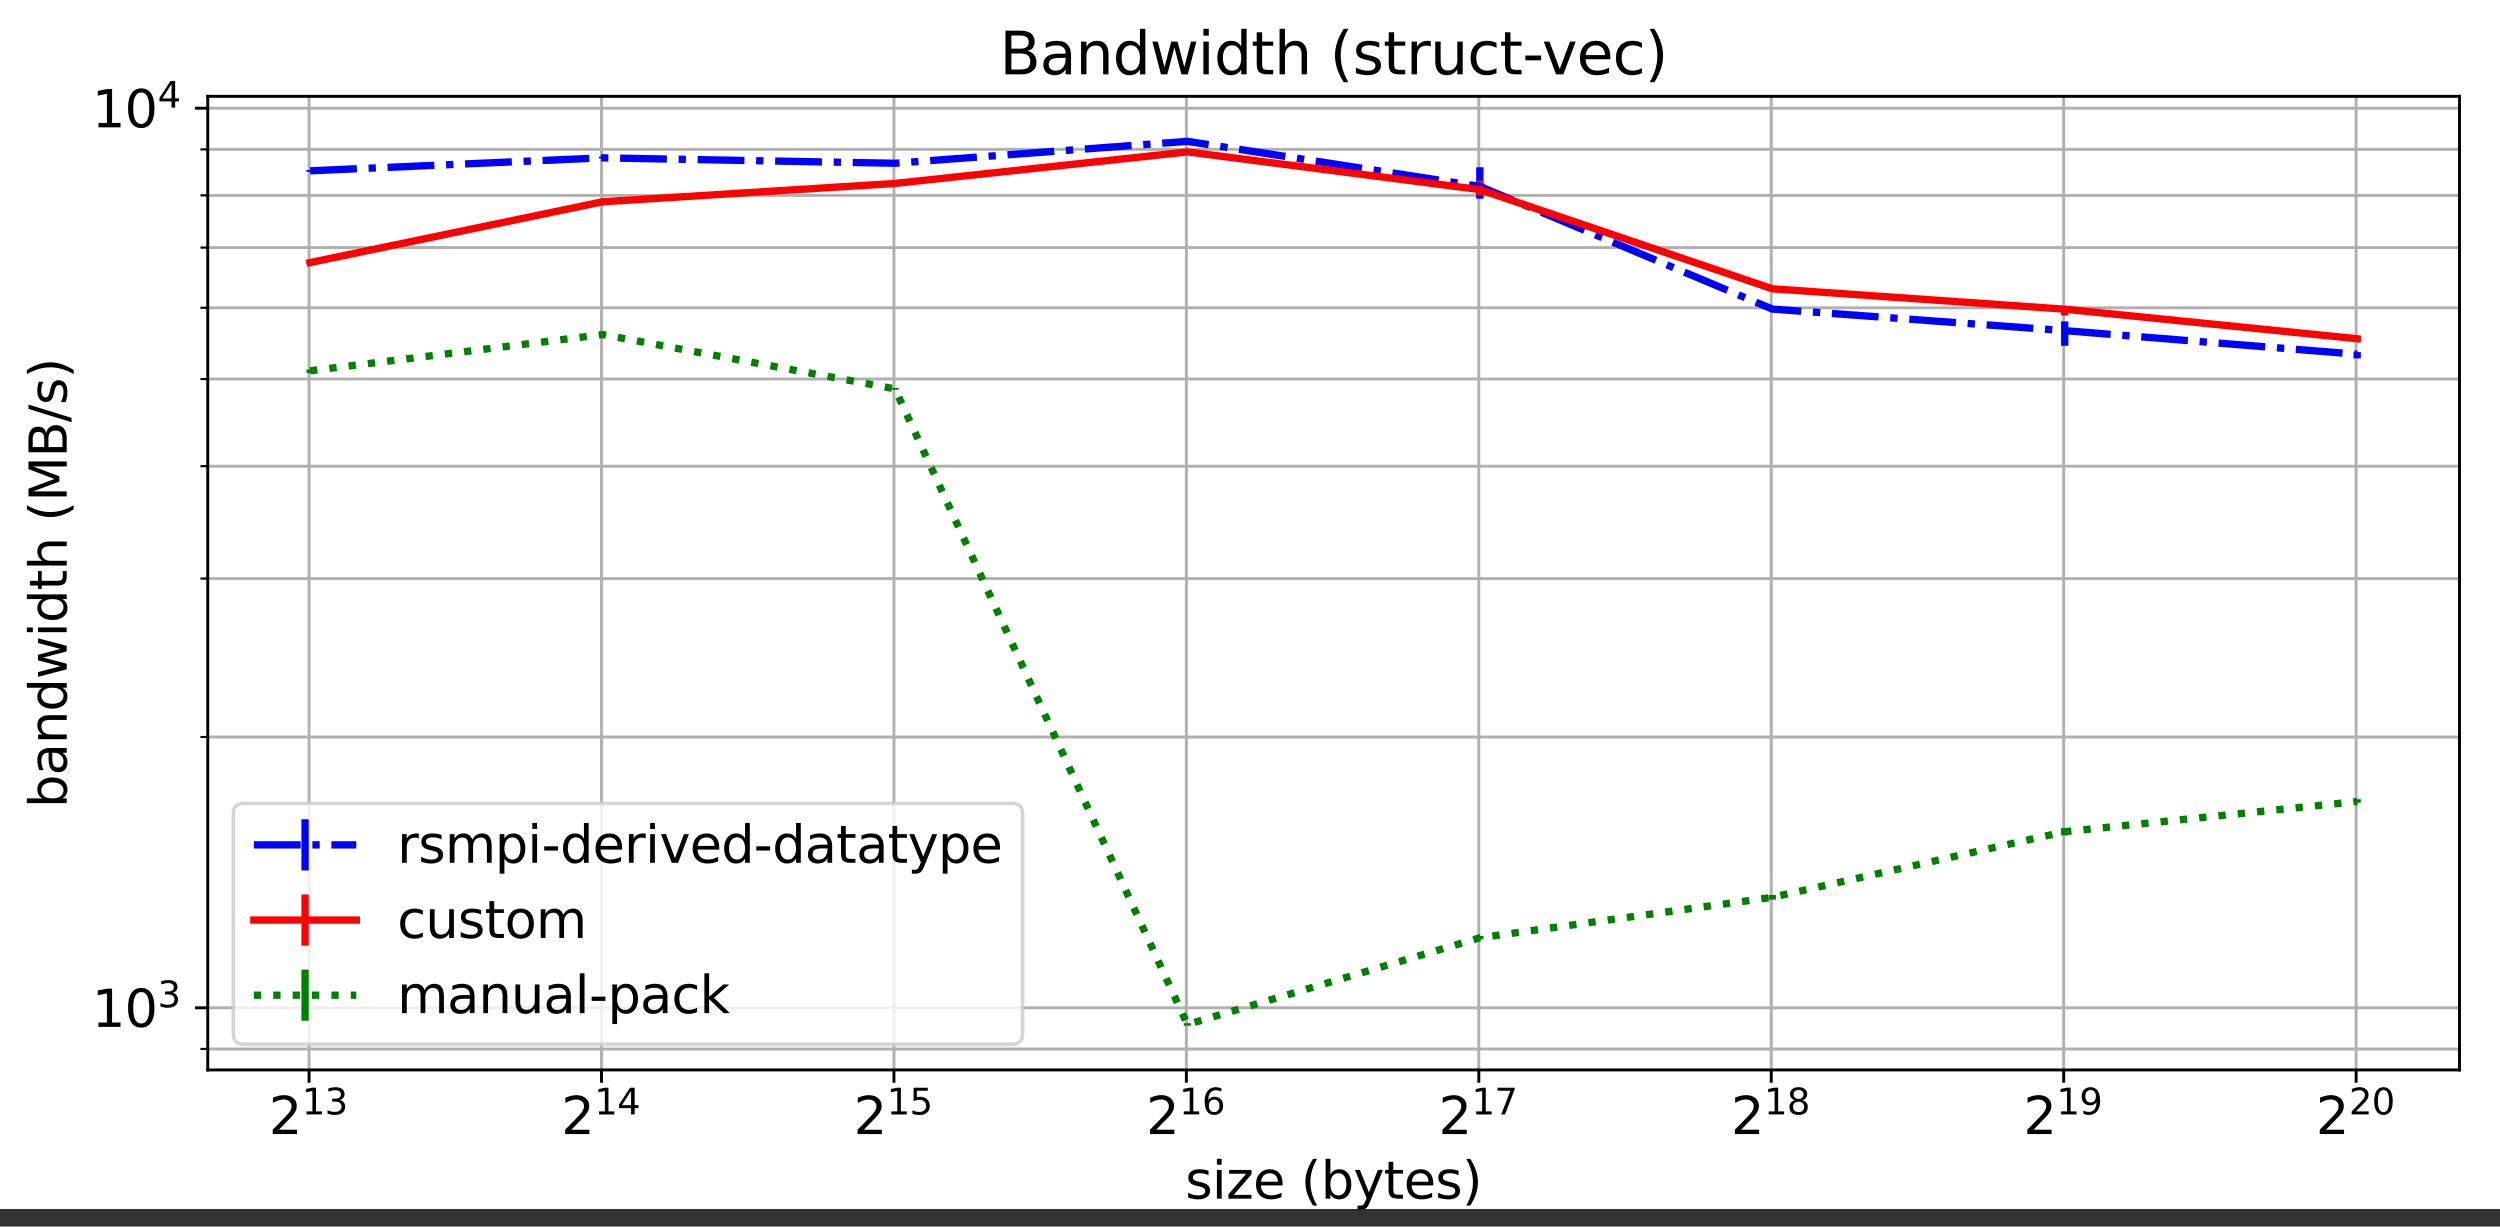 <?xml version="1.0" encoding="UTF-8" standalone="no"?>
<svg
   width="683.327pt"
   height="335.256pt"
   viewBox="0 0 683.327 335.256"
   version="1.1"
   id="svg170"
   sodipodi:docname="bandwidth-struct-vec.svg"
   inkscape:export-filename="bandwidth-struct-vec.pdf"
   inkscape:export-xdpi="96"
   inkscape:export-ydpi="96"
   inkscape:version="1.3.2 (091e20e, 2023-11-25)"
   xmlns:inkscape="http://www.inkscape.org/namespaces/inkscape"
   xmlns:sodipodi="http://sodipodi.sourceforge.net/DTD/sodipodi-0.dtd"
   xmlns:xlink="http://www.w3.org/1999/xlink"
   xmlns="http://www.w3.org/2000/svg"
   xmlns:svg="http://www.w3.org/2000/svg"
   xmlns:rdf="http://www.w3.org/1999/02/22-rdf-syntax-ns#"
   xmlns:cc="http://creativecommons.org/ns#"
   xmlns:dc="http://purl.org/dc/elements/1.1/">
  <rect x="0" y="0" width="683.327" height="335.256" fill="#333333" stroke="none"/>
  <sodipodi:namedview
     id="namedview170"
     pagecolor="#ffffff"
     bordercolor="#000000"
     borderopacity="0.25"
     inkscape:showpageshadow="2"
     inkscape:pageopacity="0.0"
     inkscape:pagecheckerboard="0"
     inkscape:deskcolor="#d1d1d1"
     inkscape:document-units="pt"
     inkscape:zoom="2.0300739"
     inkscape:cx="472.88918"
     inkscape:cy="203.68716"
     inkscape:window-width="3440"
     inkscape:window-height="1302"
     inkscape:window-x="0"
     inkscape:window-y="25"
     inkscape:window-maximized="1"
     inkscape:current-layer="svg170" />
  <defs
     id="defs1">
    <style
       type="text/css"
       id="style1">*{stroke-linejoin: round; stroke-linecap: butt}</style>
  </defs>
  <g
     id="figure_1"
     transform="translate(-42.486,-15.147)">
    <g
       id="patch_1">
      <path
         d="M 0,345.6 H 794.16 V 0 H 0 Z"
         style="fill:#ffffff"
         id="path1" />
    </g>
    <g
       id="axes_1">
      <g
         id="patch_2">
        <path
           d="M 99.27,307.584 H 714.744 V 41.472 H 99.27 Z"
           style="fill:#ffffff"
           id="path2" />
      </g>
      <g
         id="matplotlib.axis_1">
        <g
           id="xtick_1">
          <g
             id="line2d_1">
            <path
               d="M 126.965,307.584 V 41.472"
               clip-path="url(#pbc967d4364)"
               style="fill:none;stroke:#b0b0b0;stroke-width:0.8;stroke-linecap:square"
               id="path3" />
          </g>
          <g
             id="line2d_2">
            <defs
               id="defs3">
              <path
                 id="m299737d6d0"
                 d="M 0,0 V 3.5"
                 style="stroke:#000000;stroke-width:0.8" />
            </defs>
            <g
               id="g3">
              <use
                 xlink:href="#m299737d6d0"
                 x="126.965"
                 y="307.584"
                 style="stroke:#000000;stroke-width:0.8"
                 id="use3" />
            </g>
          </g>
          <g
             id="text_1">
            <!-- $\mathdefault{2^{13}}$ -->
            <g
               transform="matrix(0.14,0,0,-0.14,115.975,325.222)"
               id="g6">
              <defs
                 id="defs4">
                <path
                   id="DejaVuSans-32"
                   d="M 1228,531 H 3431 V 0 H 469 v 531 q 359,372 979,998 621,627 780,809 303,340 423,576 121,236 121,464 0,372 -261,606 -261,235 -680,235 -297,0 -627,-103 -329,-103 -704,-313 v 638 q 381,153 712,231 332,78 607,78 725,0 1156,-363 431,-362 431,-968 0,-288 -108,-546 -107,-257 -392,-607 -78,-91 -497,-524 Q 1991,1309 1228,531 Z"
                   transform="scale(0.016)" />
                <path
                   id="DejaVuSans-31"
                   d="M 794,531 H 1825 V 4091 L 703,3866 v 575 l 1116,225 h 631 V 531 H 3481 V 0 H 794 Z"
                   transform="scale(0.016)" />
                <path
                   id="DejaVuSans-33"
                   d="m 2597,2516 q 453,-97 707,-404 255,-306 255,-756 0,-690 -475,-1069 -475,-378 -1350,-378 -293,0 -604,58 -311,58 -642,174 v 609 q 262,-153 574,-231 313,-78 654,-78 593,0 904,234 311,234 311,681 0,413 -289,645 -289,233 -804,233 h -544 v 519 h 569 q 465,0 712,186 247,186 247,536 0,359 -255,551 -254,193 -729,193 -260,0 -557,-57 -297,-56 -653,-174 v 562 q 360,100 674,150 314,50 592,50 719,0 1137,-327 419,-326 419,-882 0,-388 -222,-655 -222,-267 -631,-370 z"
                   transform="scale(0.016)" />
              </defs>
              <use
                 xlink:href="#DejaVuSans-32"
                 transform="translate(0,0.766)"
                 id="use4" />
              <use
                 xlink:href="#DejaVuSans-31"
                 transform="matrix(0.7,0,0,0.7,64.58,39.047)"
                 id="use5" />
              <use
                 xlink:href="#DejaVuSans-33"
                 transform="matrix(0.7,0,0,0.7,109.116,39.047)"
                 id="use6" />
            </g>
          </g>
        </g>
        <g
           id="xtick_2">
          <g
             id="line2d_3">
            <path
               d="M 206.897,307.584 V 41.472"
               clip-path="url(#pbc967d4364)"
               style="fill:none;stroke:#b0b0b0;stroke-width:0.8;stroke-linecap:square"
               id="path6" />
          </g>
          <g
             id="line2d_4">
            <g
               id="g7">
              <use
                 xlink:href="#m299737d6d0"
                 x="206.897"
                 y="307.584"
                 style="stroke:#000000;stroke-width:0.8"
                 id="use7" />
            </g>
          </g>
          <g
             id="text_2">
            <!-- $\mathdefault{2^{14}}$ -->
            <g
               transform="matrix(0.14,0,0,-0.14,195.907,325.222)"
               id="g10">
              <defs
                 id="defs7">
                <path
                   id="DejaVuSans-34"
                   d="M 2419,4116 825,1625 h 1594 z m -166,550 h 794 V 1625 h 666 V 1100 H 3047 V 0 H 2419 V 1100 H 313 v 609 z"
                   transform="scale(0.016)" />
              </defs>
              <use
                 xlink:href="#DejaVuSans-32"
                 transform="translate(0,0.684)"
                 id="use8" />
              <use
                 xlink:href="#DejaVuSans-31"
                 transform="matrix(0.7,0,0,0.7,64.58,38.966)"
                 id="use9" />
              <use
                 xlink:href="#DejaVuSans-34"
                 transform="matrix(0.7,0,0,0.7,109.116,38.966)"
                 id="use10" />
            </g>
          </g>
        </g>
        <g
           id="xtick_3">
          <g
             id="line2d_5">
            <path
               d="M 286.828,307.584 V 41.472"
               clip-path="url(#pbc967d4364)"
               style="fill:none;stroke:#b0b0b0;stroke-width:0.8;stroke-linecap:square"
               id="path10" />
          </g>
          <g
             id="line2d_6">
            <g
               id="g11">
              <use
                 xlink:href="#m299737d6d0"
                 x="286.828"
                 y="307.584"
                 style="stroke:#000000;stroke-width:0.8"
                 id="use11" />
            </g>
          </g>
          <g
             id="text_3">
            <!-- $\mathdefault{2^{15}}$ -->
            <g
               transform="matrix(0.14,0,0,-0.14,275.838,325.222)"
               id="g14">
              <defs
                 id="defs11">
                <path
                   id="DejaVuSans-35"
                   d="M 691,4666 H 3169 V 4134 H 1269 V 2991 q 137,47 274,70 138,23 276,23 781,0 1237,-428 457,-428 457,-1159 Q 3513,744 3044,326 2575,-91 1722,-91 1428,-91 1123,-41 819,9 494,109 v 635 q 281,-153 581,-228 300,-75 634,-75 541,0 856,284 316,284 316,772 0,487 -316,771 -315,285 -856,285 -253,0 -505,-56 -251,-56 -513,-175 z"
                   transform="scale(0.016)" />
              </defs>
              <use
                 xlink:href="#DejaVuSans-32"
                 transform="translate(0,0.684)"
                 id="use12" />
              <use
                 xlink:href="#DejaVuSans-31"
                 transform="matrix(0.7,0,0,0.7,64.58,38.966)"
                 id="use13" />
              <use
                 xlink:href="#DejaVuSans-35"
                 transform="matrix(0.7,0,0,0.7,109.116,38.966)"
                 id="use14" />
            </g>
          </g>
        </g>
        <g
           id="xtick_4">
          <g
             id="line2d_7">
            <path
               d="M 366.76,307.584 V 41.472"
               clip-path="url(#pbc967d4364)"
               style="fill:none;stroke:#b0b0b0;stroke-width:0.8;stroke-linecap:square"
               id="path14" />
          </g>
          <g
             id="line2d_8">
            <g
               id="g15">
              <use
                 xlink:href="#m299737d6d0"
                 x="366.76"
                 y="307.584"
                 style="stroke:#000000;stroke-width:0.8"
                 id="use15" />
            </g>
          </g>
          <g
             id="text_4">
            <!-- $\mathdefault{2^{16}}$ -->
            <g
               transform="matrix(0.14,0,0,-0.14,355.77,325.222)"
               id="g18">
              <defs
                 id="defs15">
                <path
                   id="DejaVuSans-36"
                   d="m 2113,2584 q -425,0 -674,-291 -248,-290 -248,-796 0,-503 248,-796 249,-292 674,-292 425,0 673,292 248,293 248,796 0,506 -248,796 -248,291 -673,291 z m 1253,1979 v -575 q -238,112 -480,171 -242,60 -480,60 -625,0 -955,-422 -329,-422 -376,-1275 184,272 462,417 279,145 613,145 703,0 1111,-427 408,-426 408,-1160 0,-719 -425,-1154 -425,-434 -1131,-434 -810,0 -1238,620 -428,621 -428,1799 0,1106 525,1764 525,658 1409,658 238,0 480,-47 242,-47 505,-140 z"
                   transform="scale(0.016)" />
              </defs>
              <use
                 xlink:href="#DejaVuSans-32"
                 transform="translate(0,0.766)"
                 id="use16" />
              <use
                 xlink:href="#DejaVuSans-31"
                 transform="matrix(0.7,0,0,0.7,64.58,39.047)"
                 id="use17" />
              <use
                 xlink:href="#DejaVuSans-36"
                 transform="matrix(0.7,0,0,0.7,109.116,39.047)"
                 id="use18" />
            </g>
          </g>
        </g>
        <g
           id="xtick_5">
          <g
             id="line2d_9">
            <path
               d="M 446.692,307.584 V 41.472"
               clip-path="url(#pbc967d4364)"
               style="fill:none;stroke:#b0b0b0;stroke-width:0.8;stroke-linecap:square"
               id="path18" />
          </g>
          <g
             id="line2d_10">
            <g
               id="g19">
              <use
                 xlink:href="#m299737d6d0"
                 x="446.692"
                 y="307.584"
                 style="stroke:#000000;stroke-width:0.8"
                 id="use19" />
            </g>
          </g>
          <g
             id="text_5">
            <!-- $\mathdefault{2^{17}}$ -->
            <g
               transform="matrix(0.14,0,0,-0.14,435.702,325.222)"
               id="g22">
              <defs
                 id="defs19">
                <path
                   id="DejaVuSans-37"
                   d="M 525,4666 H 3525 V 4397 L 1831,0 H 1172 L 2766,4134 H 525 Z"
                   transform="scale(0.016)" />
              </defs>
              <use
                 xlink:href="#DejaVuSans-32"
                 transform="translate(0,0.684)"
                 id="use20" />
              <use
                 xlink:href="#DejaVuSans-31"
                 transform="matrix(0.7,0,0,0.7,64.58,38.966)"
                 id="use21" />
              <use
                 xlink:href="#DejaVuSans-37"
                 transform="matrix(0.7,0,0,0.7,109.116,38.966)"
                 id="use22" />
            </g>
          </g>
        </g>
        <g
           id="xtick_6">
          <g
             id="line2d_11">
            <path
               d="M 526.623,307.584 V 41.472"
               clip-path="url(#pbc967d4364)"
               style="fill:none;stroke:#b0b0b0;stroke-width:0.8;stroke-linecap:square"
               id="path22" />
          </g>
          <g
             id="line2d_12">
            <g
               id="g23">
              <use
                 xlink:href="#m299737d6d0"
                 x="526.623"
                 y="307.584"
                 style="stroke:#000000;stroke-width:0.8"
                 id="use23" />
            </g>
          </g>
          <g
             id="text_6">
            <!-- $\mathdefault{2^{18}}$ -->
            <g
               transform="matrix(0.14,0,0,-0.14,515.633,325.222)"
               id="g26">
              <defs
                 id="defs23">
                <path
                   id="DejaVuSans-38"
                   d="m 2034,2216 q -450,0 -708,-241 -257,-241 -257,-662 0,-422 257,-663 258,-241 708,-241 450,0 709,242 260,243 260,662 0,421 -258,662 -257,241 -711,241 z m -631,268 q -406,100 -633,378 -226,279 -226,679 0,559 398,884 399,325 1092,325 697,0 1094,-325 397,-325 397,-884 0,-400 -227,-679 -226,-278 -629,-378 456,-106 710,-416 255,-309 255,-755 Q 3634,634 3220,271 2806,-91 2034,-91 1263,-91 848,271 434,634 434,1313 q 0,446 256,755 257,310 713,416 z m -231,997 q 0,-362 226,-565 227,-203 636,-203 407,0 636,203 230,203 230,565 0,363 -230,566 -229,203 -636,203 -409,0 -636,-203 -226,-203 -226,-566 z"
                   transform="scale(0.016)" />
              </defs>
              <use
                 xlink:href="#DejaVuSans-32"
                 transform="translate(0,0.766)"
                 id="use24" />
              <use
                 xlink:href="#DejaVuSans-31"
                 transform="matrix(0.7,0,0,0.7,64.58,39.047)"
                 id="use25" />
              <use
                 xlink:href="#DejaVuSans-38"
                 transform="matrix(0.7,0,0,0.7,109.116,39.047)"
                 id="use26" />
            </g>
          </g>
        </g>
        <g
           id="xtick_7">
          <g
             id="line2d_13">
            <path
               d="M 606.555,307.584 V 41.472"
               clip-path="url(#pbc967d4364)"
               style="fill:none;stroke:#b0b0b0;stroke-width:0.8;stroke-linecap:square"
               id="path26" />
          </g>
          <g
             id="line2d_14">
            <g
               id="g27">
              <use
                 xlink:href="#m299737d6d0"
                 x="606.555"
                 y="307.584"
                 style="stroke:#000000;stroke-width:0.8"
                 id="use27" />
            </g>
          </g>
          <g
             id="text_7">
            <!-- $\mathdefault{2^{19}}$ -->
            <g
               transform="matrix(0.14,0,0,-0.14,595.565,325.222)"
               id="g30">
              <defs
                 id="defs27">
                <path
                   id="DejaVuSans-39"
                   d="m 703,97 v 575 q 238,-113 481,-172 244,-59 479,-59 625,0 954,420 330,420 377,1277 -181,-269 -460,-413 -278,-144 -615,-144 -700,0 -1108,423 -408,424 -408,1159 0,718 425,1152 425,435 1131,435 810,0 1236,-621 427,-620 427,-1801 Q 3622,1225 3098,567 2575,-91 1691,-91 1453,-91 1209,-44 966,3 703,97 Z m 1256,1978 q 425,0 673,290 249,291 249,798 0,503 -249,795 -248,292 -673,292 -425,0 -673,-292 -248,-292 -248,-795 0,-507 248,-798 248,-290 673,-290 z"
                   transform="scale(0.016)" />
              </defs>
              <use
                 xlink:href="#DejaVuSans-32"
                 transform="translate(0,0.766)"
                 id="use28" />
              <use
                 xlink:href="#DejaVuSans-31"
                 transform="matrix(0.7,0,0,0.7,64.58,39.047)"
                 id="use29" />
              <use
                 xlink:href="#DejaVuSans-39"
                 transform="matrix(0.7,0,0,0.7,109.116,39.047)"
                 id="use30" />
            </g>
          </g>
        </g>
        <g
           id="xtick_8">
          <g
             id="line2d_15">
            <path
               d="M 686.487,307.584 V 41.472"
               clip-path="url(#pbc967d4364)"
               style="fill:none;stroke:#b0b0b0;stroke-width:0.8;stroke-linecap:square"
               id="path30" />
          </g>
          <g
             id="line2d_16">
            <g
               id="g31">
              <use
                 xlink:href="#m299737d6d0"
                 x="686.487"
                 y="307.584"
                 style="stroke:#000000;stroke-width:0.8"
                 id="use31" />
            </g>
          </g>
          <g
             id="text_8">
            <!-- $\mathdefault{2^{20}}$ -->
            <g
               transform="matrix(0.14,0,0,-0.14,675.497,325.222)"
               id="g34">
              <defs
                 id="defs31">
                <path
                   id="DejaVuSans-30"
                   d="m 2034,4250 q -487,0 -733,-480 -245,-479 -245,-1442 0,-959 245,-1439 246,-480 733,-480 491,0 736,480 246,480 246,1439 0,963 -246,1442 -245,480 -736,480 z m 0,500 q 785,0 1199,-621 414,-620 414,-1801 0,-1178 -414,-1799 -414,-620 -1199,-620 -784,0 -1198,620 -414,621 -414,1799 0,1181 414,1801 414,621 1198,621 z"
                   transform="scale(0.016)" />
              </defs>
              <use
                 xlink:href="#DejaVuSans-32"
                 transform="translate(0,0.766)"
                 id="use32" />
              <use
                 xlink:href="#DejaVuSans-32"
                 transform="matrix(0.7,0,0,0.7,64.58,39.047)"
                 id="use33" />
              <use
                 xlink:href="#DejaVuSans-30"
                 transform="matrix(0.7,0,0,0.7,109.116,39.047)"
                 id="use34" />
            </g>
          </g>
        </g>
        <g
           id="text_9">
          <!-- size (bytes) -->
          <g
             transform="matrix(0.14,0,0,-0.14,366.463,342.771)"
             id="g46">
            <defs
               id="defs34">
              <path
                 id="DejaVuSans-73"
                 d="m 2834,3397 v -544 q -243,125 -506,187 -262,63 -544,63 -428,0 -642,-131 -214,-131 -214,-394 0,-200 153,-314 153,-114 616,-217 l 197,-44 q 612,-131 870,-370 258,-239 258,-667 0,-488 -386,-773 Q 2250,-91 1575,-91 1294,-91 989,-36 684,19 347,128 v 594 q 319,-166 628,-249 309,-82 613,-82 406,0 624,139 219,139 219,392 0,234 -158,359 -157,125 -692,241 l -200,47 q -534,112 -772,345 -237,233 -237,639 0,494 350,762 350,269 994,269 318,0 599,-47 282,-46 519,-140 z"
                 transform="scale(0.016)" />
              <path
                 id="DejaVuSans-69"
                 d="m 603,3500 h 575 V 0 H 603 Z m 0,1363 h 575 V 4134 H 603 Z"
                 transform="scale(0.016)" />
              <path
                 id="DejaVuSans-7a"
                 d="M 353,3500 H 3084 V 2975 L 922,459 H 3084 V 0 H 275 V 525 L 2438,3041 H 353 Z"
                 transform="scale(0.016)" />
              <path
                 id="DejaVuSans-65"
                 d="M 3597,1894 V 1613 H 953 q 38,-594 358,-905 320,-311 892,-311 331,0 642,81 311,81 618,244 V 178 Q 3153,47 2828,-22 2503,-91 2169,-91 1331,-91 842,396 353,884 353,1716 q 0,859 464,1363 464,505 1252,505 706,0 1117,-455 411,-454 411,-1235 z m -575,169 q -6,471 -264,752 -258,282 -683,282 -481,0 -770,-272 -289,-272 -333,-766 z"
                 transform="scale(0.016)" />
              <path
                 id="DejaVuSans-20"
                 transform="scale(0.016)"
                 d="" />
              <path
                 id="DejaVuSans-28"
                 d="m 1984,4856 q -418,-718 -622,-1422 -203,-703 -203,-1425 0,-721 205,-1429 205,-708 620,-1424 h -500 q -468,735 -701,1444 -233,709 -233,1409 0,697 231,1403 232,707 703,1444 z"
                 transform="scale(0.016)" />
              <path
                 id="DejaVuSans-62"
                 d="m 3116,1747 q 0,634 -261,995 -261,361 -717,361 -457,0 -718,-361 -261,-361 -261,-995 0,-634 261,-995 261,-361 718,-361 456,0 717,361 261,361 261,995 z M 1159,2969 q 182,312 458,463 277,152 661,152 638,0 1036,-506 399,-506 399,-1331 Q 3713,922 3314,415 2916,-91 2278,-91 1894,-91 1617,61 1341,213 1159,525 V 0 H 581 v 4863 h 578 z"
                 transform="scale(0.016)" />
              <path
                 id="DejaVuSans-79"
                 d="m 2059,-325 q -243,-625 -475,-815 -231,-191 -618,-191 H 506 v 481 h 338 q 237,0 368,113 132,112 291,531 L 1606,56 191,3500 H 800 L 1894,763 2988,3500 h 609 z"
                 transform="scale(0.016)" />
              <path
                 id="DejaVuSans-74"
                 d="M 1172,4494 V 3500 H 2356 V 3053 H 1172 V 1153 q 0,-428 117,-550 117,-122 477,-122 h 590 V 0 H 1766 Q 1100,0 847,248 594,497 594,1153 V 3053 H 172 v 447 h 422 v 994 z"
                 transform="scale(0.016)" />
              <path
                 id="DejaVuSans-29"
                 d="m 513,4856 h 500 q 468,-737 701,-1444 233,-706 233,-1403 0,-700 -233,-1409 -233,-709 -701,-1444 H 513 q 415,716 620,1424 205,708 205,1429 0,722 -205,1425 -205,704 -620,1422 z"
                 transform="scale(0.016)" />
            </defs>
            <use
               xlink:href="#DejaVuSans-73"
               id="use35" />
            <use
               xlink:href="#DejaVuSans-69"
               x="52.1"
               id="use36" />
            <use
               xlink:href="#DejaVuSans-7a"
               x="79.883"
               id="use37" />
            <use
               xlink:href="#DejaVuSans-65"
               x="132.373"
               id="use38" />
            <use
               xlink:href="#DejaVuSans-20"
               x="193.896"
               id="use39" />
            <use
               xlink:href="#DejaVuSans-28"
               x="225.684"
               id="use40" />
            <use
               xlink:href="#DejaVuSans-62"
               x="264.697"
               id="use41" />
            <use
               xlink:href="#DejaVuSans-79"
               x="328.174"
               id="use42" />
            <use
               xlink:href="#DejaVuSans-74"
               x="387.354"
               id="use43" />
            <use
               xlink:href="#DejaVuSans-65"
               x="426.562"
               id="use44" />
            <use
               xlink:href="#DejaVuSans-73"
               x="488.086"
               id="use45" />
            <use
               xlink:href="#DejaVuSans-29"
               x="540.186"
               id="use46" />
          </g>
        </g>
      </g>
      <g
         id="matplotlib.axis_2">
        <g
           id="ytick_1">
          <g
             id="line2d_17">
            <path
               d="M 99.27,290.613 H 714.744"
               clip-path="url(#pbc967d4364)"
               style="fill:none;stroke:#b0b0b0;stroke-width:0.8;stroke-linecap:square"
               id="path46" />
          </g>
          <g
             id="line2d_18">
            <defs
               id="defs46">
              <path
                 id="mcbd14dc801"
                 d="M 0,0 H -3.5"
                 style="stroke:#000000;stroke-width:0.8" />
            </defs>
            <g
               id="g47">
              <use
                 xlink:href="#mcbd14dc801"
                 x="99.27"
                 y="290.613"
                 style="stroke:#000000;stroke-width:0.8"
                 id="use47" />
            </g>
          </g>
          <g
             id="text_10">
            <!-- $\mathdefault{10^{3}}$ -->
            <g
               transform="matrix(0.14,0,0,-0.14,67.63,295.932)"
               id="g50">
              <use
                 xlink:href="#DejaVuSans-31"
                 transform="translate(0,0.766)"
                 id="use48" />
              <use
                 xlink:href="#DejaVuSans-30"
                 transform="translate(63.623,0.766)"
                 id="use49" />
              <use
                 xlink:href="#DejaVuSans-33"
                 transform="matrix(0.7,0,0,0.7,128.203,39.047)"
                 id="use50" />
            </g>
          </g>
        </g>
        <g
           id="ytick_2">
          <g
             id="line2d_19">
            <path
               d="M 99.27,44.721 H 714.744"
               clip-path="url(#pbc967d4364)"
               style="fill:none;stroke:#b0b0b0;stroke-width:0.8;stroke-linecap:square"
               id="path50" />
          </g>
          <g
             id="line2d_20">
            <g
               id="g51">
              <use
                 xlink:href="#mcbd14dc801"
                 x="99.27"
                 y="44.721"
                 style="stroke:#000000;stroke-width:0.8"
                 id="use51" />
            </g>
          </g>
          <g
             id="text_11">
            <!-- $\mathdefault{10^{4}}$ -->
            <g
               transform="matrix(0.14,0,0,-0.14,67.63,50.04)"
               id="g54">
              <use
                 xlink:href="#DejaVuSans-31"
                 transform="translate(0,0.684)"
                 id="use52" />
              <use
                 xlink:href="#DejaVuSans-30"
                 transform="translate(63.623,0.684)"
                 id="use53" />
              <use
                 xlink:href="#DejaVuSans-34"
                 transform="matrix(0.7,0,0,0.7,128.203,38.966)"
                 id="use54" />
            </g>
          </g>
        </g>
        <g
           id="ytick_3">
          <g
             id="line2d_21">
            <path
               d="M 99.27,301.864 H 714.744"
               clip-path="url(#pbc967d4364)"
               style="fill:none;stroke:#b0b0b0;stroke-width:0.8;stroke-linecap:square"
               id="path54" />
          </g>
          <g
             id="line2d_22">
            <defs
               id="defs54">
              <path
                 id="mca1aa0bb1b"
                 d="M 0,0 H -2"
                 style="stroke:#000000;stroke-width:0.6" />
            </defs>
            <g
               id="g55">
              <use
                 xlink:href="#mca1aa0bb1b"
                 x="99.27"
                 y="301.864"
                 style="stroke:#000000;stroke-width:0.6"
                 id="use55" />
            </g>
          </g>
        </g>
        <g
           id="ytick_4">
          <g
             id="line2d_23">
            <path
               d="M 99.27,216.592 H 714.744"
               clip-path="url(#pbc967d4364)"
               style="fill:none;stroke:#b0b0b0;stroke-width:0.8;stroke-linecap:square"
               id="path55" />
          </g>
          <g
             id="line2d_24">
            <g
               id="g56">
              <use
                 xlink:href="#mca1aa0bb1b"
                 x="99.27"
                 y="216.592"
                 style="stroke:#000000;stroke-width:0.6"
                 id="use56" />
            </g>
          </g>
        </g>
        <g
           id="ytick_5">
          <g
             id="line2d_25">
            <path
               d="M 99.27,173.292 H 714.744"
               clip-path="url(#pbc967d4364)"
               style="fill:none;stroke:#b0b0b0;stroke-width:0.8;stroke-linecap:square"
               id="path56" />
          </g>
          <g
             id="line2d_26">
            <g
               id="g57">
              <use
                 xlink:href="#mca1aa0bb1b"
                 x="99.27"
                 y="173.292"
                 style="stroke:#000000;stroke-width:0.6"
                 id="use57" />
            </g>
          </g>
        </g>
        <g
           id="ytick_6">
          <g
             id="line2d_27">
            <path
               d="M 99.27,142.571 H 714.744"
               clip-path="url(#pbc967d4364)"
               style="fill:none;stroke:#b0b0b0;stroke-width:0.8;stroke-linecap:square"
               id="path57" />
          </g>
          <g
             id="line2d_28">
            <g
               id="g58">
              <use
                 xlink:href="#mca1aa0bb1b"
                 x="99.27"
                 y="142.571"
                 style="stroke:#000000;stroke-width:0.6"
                 id="use58" />
            </g>
          </g>
        </g>
        <g
           id="ytick_7">
          <g
             id="line2d_29">
            <path
               d="M 99.27,118.742 H 714.744"
               clip-path="url(#pbc967d4364)"
               style="fill:none;stroke:#b0b0b0;stroke-width:0.8;stroke-linecap:square"
               id="path58" />
          </g>
          <g
             id="line2d_30">
            <g
               id="g59">
              <use
                 xlink:href="#mca1aa0bb1b"
                 x="99.27"
                 y="118.742"
                 style="stroke:#000000;stroke-width:0.6"
                 id="use59" />
            </g>
          </g>
        </g>
        <g
           id="ytick_8">
          <g
             id="line2d_31">
            <path
               d="M 99.27,99.272 H 714.744"
               clip-path="url(#pbc967d4364)"
               style="fill:none;stroke:#b0b0b0;stroke-width:0.8;stroke-linecap:square"
               id="path59" />
          </g>
          <g
             id="line2d_32">
            <g
               id="g60">
              <use
                 xlink:href="#mca1aa0bb1b"
                 x="99.27"
                 y="99.272"
                 style="stroke:#000000;stroke-width:0.6"
                 id="use60" />
            </g>
          </g>
        </g>
        <g
           id="ytick_9">
          <g
             id="line2d_33">
            <path
               d="M 99.27,82.81 H 714.744"
               clip-path="url(#pbc967d4364)"
               style="fill:none;stroke:#b0b0b0;stroke-width:0.8;stroke-linecap:square"
               id="path60" />
          </g>
          <g
             id="line2d_34">
            <g
               id="g61">
              <use
                 xlink:href="#mca1aa0bb1b"
                 x="99.27"
                 y="82.81"
                 style="stroke:#000000;stroke-width:0.6"
                 id="use61" />
            </g>
          </g>
        </g>
        <g
           id="ytick_10">
          <g
             id="line2d_35">
            <path
               d="M 99.27,68.55 H 714.744"
               clip-path="url(#pbc967d4364)"
               style="fill:none;stroke:#b0b0b0;stroke-width:0.8;stroke-linecap:square"
               id="path61" />
          </g>
          <g
             id="line2d_36">
            <g
               id="g62">
              <use
                 xlink:href="#mca1aa0bb1b"
                 x="99.27"
                 y="68.55"
                 style="stroke:#000000;stroke-width:0.6"
                 id="use62" />
            </g>
          </g>
        </g>
        <g
           id="ytick_11">
          <g
             id="line2d_37">
            <path
               d="M 99.27,55.972 H 714.744"
               clip-path="url(#pbc967d4364)"
               style="fill:none;stroke:#b0b0b0;stroke-width:0.8;stroke-linecap:square"
               id="path62" />
          </g>
          <g
             id="line2d_38">
            <g
               id="g63">
              <use
                 xlink:href="#mca1aa0bb1b"
                 x="99.27"
                 y="55.972"
                 style="stroke:#000000;stroke-width:0.6"
                 id="use63" />
            </g>
          </g>
        </g>
        <g
           id="text_12">
          <!-- bandwidth (MB/s) -->
          <g
             transform="matrix(0,-0.14,-0.14,0,60.718,235.969)"
             id="g79">
            <defs
               id="defs63">
              <path
                 id="DejaVuSans-61"
                 d="m 2194,1759 q -697,0 -966,-159 -269,-159 -269,-544 0,-306 202,-486 202,-179 548,-179 479,0 768,339 289,339 289,901 v 128 z m 1147,238 V 0 H 2766 V 531 Q 2569,213 2275,61 1981,-91 1556,-91 q -537,0 -855,302 -317,302 -317,808 0,590 395,890 396,300 1180,300 h 807 v 57 q 0,397 -261,614 -261,217 -733,217 -300,0 -585,-72 -284,-72 -546,-216 v 532 q 315,122 612,182 297,61 578,61 760,0 1135,-394 375,-393 375,-1193 z"
                 transform="scale(0.016)" />
              <path
                 id="DejaVuSans-6e"
                 d="M 3513,2113 V 0 h -575 v 2094 q 0,497 -194,743 -194,247 -581,247 -466,0 -735,-297 -269,-296 -269,-809 V 0 H 581 v 3500 h 578 v -544 q 207,316 486,472 280,156 646,156 603,0 912,-373 310,-373 310,-1098 z"
                 transform="scale(0.016)" />
              <path
                 id="DejaVuSans-64"
                 d="m 2906,2969 v 1894 h 575 V 0 H 2906 V 525 Q 2725,213 2448,61 2172,-91 1784,-91 1150,-91 751,415 353,922 353,1747 q 0,825 398,1331 399,506 1033,506 388,0 664,-152 277,-151 458,-463 z M 947,1747 q 0,-634 261,-995 261,-361 717,-361 456,0 718,361 263,361 263,995 0,634 -263,995 -262,361 -718,361 -456,0 -717,-361 -261,-361 -261,-995 z"
                 transform="scale(0.016)" />
              <path
                 id="DejaVuSans-77"
                 d="m 269,3500 h 575 l 719,-2731 715,2731 h 678 l 719,-2731 716,2731 h 575 L 4050,0 H 3372 L 2619,2869 1863,0 h -679 z"
                 transform="scale(0.016)" />
              <path
                 id="DejaVuSans-68"
                 d="M 3513,2113 V 0 h -575 v 2094 q 0,497 -194,743 -194,247 -581,247 -466,0 -735,-297 -269,-296 -269,-809 V 0 H 581 v 4863 h 578 V 2956 q 207,316 486,472 280,156 646,156 603,0 912,-373 310,-373 310,-1098 z"
                 transform="scale(0.016)" />
              <path
                 id="DejaVuSans-4d"
                 d="m 628,4666 h 941 L 2759,1491 3956,4666 h 941 V 0 H 4281 V 4097 L 3078,897 H 2444 L 1241,4097 V 0 H 628 Z"
                 transform="scale(0.016)" />
              <path
                 id="DejaVuSans-42"
                 d="M 1259,2228 V 519 h 1013 q 509,0 754,211 246,211 246,645 0,438 -246,645 -245,208 -754,208 z m 0,1919 V 2741 h 935 q 462,0 688,173 227,174 227,530 0,353 -227,528 -226,175 -688,175 z m -631,519 h 1613 q 722,0 1112,-300 391,-300 391,-853 0,-429 -200,-682 -200,-253 -588,-315 466,-100 724,-418 258,-317 258,-792 0,-625 -425,-966 Q 3088,0 2303,0 H 628 Z"
                 transform="scale(0.016)" />
              <path
                 id="DejaVuSans-2f"
                 d="m 1625,4666 h 531 L 531,-594 H 0 Z"
                 transform="scale(0.016)" />
            </defs>
            <use
               xlink:href="#DejaVuSans-62"
               id="use64" />
            <use
               xlink:href="#DejaVuSans-61"
               x="63.477"
               id="use65" />
            <use
               xlink:href="#DejaVuSans-6e"
               x="124.756"
               id="use66" />
            <use
               xlink:href="#DejaVuSans-64"
               x="188.135"
               id="use67" />
            <use
               xlink:href="#DejaVuSans-77"
               x="251.611"
               id="use68" />
            <use
               xlink:href="#DejaVuSans-69"
               x="333.398"
               id="use69" />
            <use
               xlink:href="#DejaVuSans-64"
               x="361.182"
               id="use70" />
            <use
               xlink:href="#DejaVuSans-74"
               x="424.658"
               id="use71" />
            <use
               xlink:href="#DejaVuSans-68"
               x="463.867"
               id="use72" />
            <use
               xlink:href="#DejaVuSans-20"
               x="527.246"
               id="use73" />
            <use
               xlink:href="#DejaVuSans-28"
               x="559.033"
               id="use74" />
            <use
               xlink:href="#DejaVuSans-4d"
               x="598.047"
               id="use75" />
            <use
               xlink:href="#DejaVuSans-42"
               x="684.326"
               id="use76" />
            <use
               xlink:href="#DejaVuSans-2f"
               x="752.93"
               id="use77" />
            <use
               xlink:href="#DejaVuSans-73"
               x="786.621"
               id="use78" />
            <use
               xlink:href="#DejaVuSans-29"
               x="838.721"
               id="use79" />
          </g>
        </g>
      </g>
      <g
         id="LineCollection_1">
        <path
           d="M 127.246,62.104 V 61.612"
           clip-path="url(#pbc967d4364)"
           style="fill:none;stroke:#0000ff;stroke-width:2"
           id="path79" />
        <path
           d="M 207.178,58.446 V 57.95"
           clip-path="url(#pbc967d4364)"
           style="fill:none;stroke:#0000ff;stroke-width:2"
           id="path80" />
        <path
           d="M 287.109,59.883 V 59.546"
           clip-path="url(#pbc967d4364)"
           style="fill:none;stroke:#0000ff;stroke-width:2"
           id="path81" />
        <path
           d="M 367.041,53.982 V 53.568"
           clip-path="url(#pbc967d4364)"
           style="fill:none;stroke:#0000ff;stroke-width:2"
           id="path82" />
        <path
           d="M 446.973,69.45 V 60.868"
           clip-path="url(#pbc967d4364)"
           style="fill:none;stroke:#0000ff;stroke-width:2"
           id="path83" />
        <path
           d="M 526.905,99.771 V 99.41"
           clip-path="url(#pbc967d4364)"
           style="fill:none;stroke:#0000ff;stroke-width:2"
           id="path84" />
        <path
           d="m 606.836,109.674 v -6.687"
           clip-path="url(#pbc967d4364)"
           style="fill:none;stroke:#0000ff;stroke-width:2"
           id="path85" />
        <path
           d="m 686.768,113.107 v -1.723"
           clip-path="url(#pbc967d4364)"
           style="fill:none;stroke:#0000ff;stroke-width:2"
           id="path86" />
      </g>
      <g
         id="LineCollection_2">
        <path
           d="M 127.246,87.408 V 86.437"
           clip-path="url(#pbc967d4364)"
           style="fill:none;stroke:#ff0000;stroke-width:2"
           id="path87" />
        <path
           d="M 207.178,70.685 V 69.583"
           clip-path="url(#pbc967d4364)"
           style="fill:none;stroke:#ff0000;stroke-width:2"
           id="path88" />
        <path
           d="M 287.109,65.529 V 65.096"
           clip-path="url(#pbc967d4364)"
           style="fill:none;stroke:#ff0000;stroke-width:2"
           id="path89" />
        <path
           d="M 367.041,56.85 V 56.261"
           clip-path="url(#pbc967d4364)"
           style="fill:none;stroke:#ff0000;stroke-width:2"
           id="path90" />
        <path
           d="M 446.973,68.569 V 64.49"
           clip-path="url(#pbc967d4364)"
           style="fill:none;stroke:#ff0000;stroke-width:2"
           id="path91" />
        <path
           d="M 526.905,94.404 V 93.735"
           clip-path="url(#pbc967d4364)"
           style="fill:none;stroke:#ff0000;stroke-width:2"
           id="path92" />
        <path
           d="M 606.836,101.394 V 98.854"
           clip-path="url(#pbc967d4364)"
           style="fill:none;stroke:#ff0000;stroke-width:2"
           id="path93" />
        <path
           d="M 686.768,108.632 V 106.993"
           clip-path="url(#pbc967d4364)"
           style="fill:none;stroke:#ff0000;stroke-width:2"
           id="path94" />
      </g>
      <g
         id="LineCollection_3">
        <path
           d="m 127.246,117.127 v -0.975"
           clip-path="url(#pbc967d4364)"
           style="fill:none;stroke:#008000;stroke-width:2"
           id="path95" />
        <path
           d="m 207.178,106.959 v -0.756"
           clip-path="url(#pbc967d4364)"
           style="fill:none;stroke:#008000;stroke-width:2"
           id="path96" />
        <path
           d="M 287.109,121.684 V 121.184"
           clip-path="url(#pbc967d4364)"
           style="fill:none;stroke:#008000;stroke-width:2"
           id="path97" />
        <path
           d="m 367.041,295.488 v -0.668"
           clip-path="url(#pbc967d4364)"
           style="fill:none;stroke:#008000;stroke-width:2"
           id="path98" />
        <path
           d="m 446.973,271.864 v -0.924"
           clip-path="url(#pbc967d4364)"
           style="fill:none;stroke:#008000;stroke-width:2"
           id="path99" />
        <path
           d="M 526.905,261.057 V 259.763"
           clip-path="url(#pbc967d4364)"
           style="fill:none;stroke:#008000;stroke-width:2"
           id="path100" />
        <path
           d="m 606.836,243.477 v -1.996"
           clip-path="url(#pbc967d4364)"
           style="fill:none;stroke:#008000;stroke-width:2"
           id="path101" />
        <path
           d="M 686.768,234.532 V 233.585"
           clip-path="url(#pbc967d4364)"
           style="fill:none;stroke:#008000;stroke-width:2"
           id="path102" />
      </g>
      <g
         id="line2d_39">
        <path
           d="m 127.246,61.84 79.932,-3.55 79.932,1.482 79.932,-5.991 79.932,12.314 79.932,33.533 79.932,5.893 79.932,6.464"
           clip-path="url(#pbc967d4364)"
           style="fill:none;stroke:#0000ff;stroke-width:2;stroke-dasharray:12.8, 3.2, 2, 3.2;stroke-dashoffset:0"
           id="path103" />
      </g>
      <g
         id="line2d_40">
        <path
           d="m 127.246,86.911 79.932,-16.616 79.932,-5.013 79.932,-8.613 79.932,10.309 79.932,27.107 79.932,5.573 79.932,8.083"
           clip-path="url(#pbc967d4364)"
           style="fill:none;stroke:#ff0000;stroke-width:2;stroke-linecap:square"
           id="path104" />
      </g>
      <g
         id="line2d_41">
        <path
           d="m 127.246,116.5 79.932,-9.908 79.932,14.845 79.932,173.726 79.932,-23.7 79.932,-11.045 79.932,-17.941 79.932,-8.259"
           clip-path="url(#pbc967d4364)"
           style="fill:none;stroke:#008000;stroke-width:2;stroke-dasharray:2, 3.3;stroke-dashoffset:0"
           id="path105" />
      </g>
      <g
         id="patch_3">
        <path
           d="M 99.27,307.584 V 41.472"
           style="fill:none;stroke:#000000;stroke-width:0.8;stroke-linecap:square;stroke-linejoin:miter"
           id="path106" />
      </g>
      <g
         id="patch_4">
        <path
           d="M 714.744,307.584 V 41.472"
           style="fill:none;stroke:#000000;stroke-width:0.8;stroke-linecap:square;stroke-linejoin:miter"
           id="path107" />
      </g>
      <g
         id="patch_5">
        <path
           d="M 99.27,307.584 H 714.744"
           style="fill:none;stroke:#000000;stroke-width:0.8;stroke-linecap:square;stroke-linejoin:miter"
           id="path108" />
      </g>
      <g
         id="patch_6">
        <path
           d="M 99.27,41.472 H 714.744"
           style="fill:none;stroke:#000000;stroke-width:0.8;stroke-linecap:square;stroke-linejoin:miter"
           id="path109" />
      </g>
      <g
         id="text_13">
        <!-- Bandwidth (struct-vec) -->
        <g
           transform="matrix(0.16,0,0,-0.16,315.702,35.472)"
           id="g130">
          <defs
             id="defs109">
            <path
               id="DejaVuSans-72"
               d="m 2631,2963 q -97,56 -211,82 -114,27 -251,27 -488,0 -749,-317 -261,-317 -261,-911 V 0 H 581 v 3500 h 578 v -544 q 182,319 472,473 291,155 707,155 59,0 131,-8 72,-7 159,-23 z"
               transform="scale(0.016)" />
            <path
               id="DejaVuSans-75"
               d="m 544,1381 v 2119 h 575 V 1403 q 0,-497 193,-746 194,-248 582,-248 465,0 735,297 271,297 271,810 v 1984 h 575 V 0 H 2900 V 538 Q 2691,219 2414,64 2138,-91 1772,-91 1169,-91 856,284 544,659 544,1381 Z m 1447,2203 z"
               transform="scale(0.016)" />
            <path
               id="DejaVuSans-63"
               d="m 3122,3366 v -538 q -244,135 -489,202 -245,67 -495,67 -560,0 -870,-355 -309,-354 -309,-995 0,-641 309,-996 310,-354 870,-354 250,0 495,67 245,67 489,202 V 134 Q 2881,22 2623,-34 2366,-91 2075,-91 1284,-91 818,406 353,903 353,1747 q 0,856 470,1346 471,491 1290,491 265,0 518,-55 253,-54 491,-163 z"
               transform="scale(0.016)" />
            <path
               id="DejaVuSans-2d"
               d="M 313,2009 H 1997 V 1497 H 313 Z"
               transform="scale(0.016)" />
            <path
               id="DejaVuSans-76"
               d="M 191,3500 H 800 L 1894,563 2988,3500 h 609 L 2284,0 h -781 z"
               transform="scale(0.016)" />
          </defs>
          <use
             xlink:href="#DejaVuSans-42"
             id="use109" />
          <use
             xlink:href="#DejaVuSans-61"
             x="68.604"
             id="use110" />
          <use
             xlink:href="#DejaVuSans-6e"
             x="129.883"
             id="use111" />
          <use
             xlink:href="#DejaVuSans-64"
             x="193.262"
             id="use112" />
          <use
             xlink:href="#DejaVuSans-77"
             x="256.738"
             id="use113" />
          <use
             xlink:href="#DejaVuSans-69"
             x="338.525"
             id="use114" />
          <use
             xlink:href="#DejaVuSans-64"
             x="366.309"
             id="use115" />
          <use
             xlink:href="#DejaVuSans-74"
             x="429.785"
             id="use116" />
          <use
             xlink:href="#DejaVuSans-68"
             x="468.994"
             id="use117" />
          <use
             xlink:href="#DejaVuSans-20"
             x="532.373"
             id="use118" />
          <use
             xlink:href="#DejaVuSans-28"
             x="564.16"
             id="use119" />
          <use
             xlink:href="#DejaVuSans-73"
             x="603.174"
             id="use120" />
          <use
             xlink:href="#DejaVuSans-74"
             x="655.273"
             id="use121" />
          <use
             xlink:href="#DejaVuSans-72"
             x="694.482"
             id="use122" />
          <use
             xlink:href="#DejaVuSans-75"
             x="735.596"
             id="use123" />
          <use
             xlink:href="#DejaVuSans-63"
             x="798.975"
             id="use124" />
          <use
             xlink:href="#DejaVuSans-74"
             x="853.955"
             id="use125" />
          <use
             xlink:href="#DejaVuSans-2d"
             x="893.164"
             id="use126" />
          <use
             xlink:href="#DejaVuSans-76"
             x="926.623"
             id="use127" />
          <use
             xlink:href="#DejaVuSans-65"
             x="985.803"
             id="use128" />
          <use
             xlink:href="#DejaVuSans-63"
             x="1047.326"
             id="use129" />
          <use
             xlink:href="#DejaVuSans-29"
             x="1102.307"
             id="use130" />
        </g>
      </g>
      <g
         id="legend_1">
        <g
           id="patch_7">
          <path
             d="m 109.07,300.584 h 210.112 q 2.8,0 2.8,-2.8 v -60.248 q 0,-2.8 -2.8,-2.8 H 109.07 q -2.8,0 -2.8,2.8 V 297.784 q 0,2.8 2.8,2.8 z"
             style="opacity:0.8;fill:#ffffff;stroke:#cccccc;stroke-linejoin:miter"
             id="path130" />
        </g>
        <g
           id="LineCollection_4">
          <path
             d="m 125.87,253.074 v -14"
             style="fill:none;stroke:#0000ff;stroke-width:2"
             id="path131" />
        </g>
        <g
           id="line2d_42">
          <path
             d="m 111.87,246.074 h 28"
             style="fill:none;stroke:#0000ff;stroke-width:2;stroke-dasharray:12.8, 3.2, 2, 3.2;stroke-dashoffset:0"
             id="path132" />
        </g>
        <g
           id="line2d_43" />
        <g
           id="text_14">
          <!-- rsmpi-derived-datatype -->
          <g
             transform="matrix(0.14,0,0,-0.14,151.07,250.974)"
             id="g153">
            <defs
               id="defs132">
              <path
                 id="DejaVuSans-6d"
                 d="m 3328,2828 q 216,388 516,572 300,184 706,184 547,0 844,-383 297,-382 297,-1088 V 0 h -578 v 2094 q 0,503 -179,746 -178,244 -543,244 -447,0 -707,-297 -259,-296 -259,-809 V 0 h -578 v 2094 q 0,506 -178,748 -178,242 -550,242 -441,0 -701,-298 -259,-298 -259,-808 V 0 H 581 v 3500 h 578 v -544 q 197,322 472,475 275,153 653,153 382,0 649,-194 267,-193 395,-562 z"
                 transform="scale(0.016)" />
              <path
                 id="DejaVuSans-70"
                 d="M 1159,525 V -1331 H 581 v 4831 h 578 v -531 q 182,312 458,463 277,152 661,152 638,0 1036,-506 399,-506 399,-1331 0,-825 -399,-1332 -398,-506 -1036,-506 -384,0 -661,152 -276,152 -458,464 z m 1957,1222 q 0,634 -261,995 -261,361 -717,361 -457,0 -718,-361 -261,-361 -261,-995 0,-634 261,-995 261,-361 718,-361 456,0 717,361 261,361 261,995 z"
                 transform="scale(0.016)" />
            </defs>
            <use
               xlink:href="#DejaVuSans-72"
               id="use132" />
            <use
               xlink:href="#DejaVuSans-73"
               x="41.113"
               id="use133" />
            <use
               xlink:href="#DejaVuSans-6d"
               x="93.213"
               id="use134" />
            <use
               xlink:href="#DejaVuSans-70"
               x="190.625"
               id="use135" />
            <use
               xlink:href="#DejaVuSans-69"
               x="254.102"
               id="use136" />
            <use
               xlink:href="#DejaVuSans-2d"
               x="281.885"
               id="use137" />
            <use
               xlink:href="#DejaVuSans-64"
               x="317.969"
               id="use138" />
            <use
               xlink:href="#DejaVuSans-65"
               x="381.445"
               id="use139" />
            <use
               xlink:href="#DejaVuSans-72"
               x="442.969"
               id="use140" />
            <use
               xlink:href="#DejaVuSans-69"
               x="484.082"
               id="use141" />
            <use
               xlink:href="#DejaVuSans-76"
               x="511.865"
               id="use142" />
            <use
               xlink:href="#DejaVuSans-65"
               x="571.045"
               id="use143" />
            <use
               xlink:href="#DejaVuSans-64"
               x="632.568"
               id="use144" />
            <use
               xlink:href="#DejaVuSans-2d"
               x="696.045"
               id="use145" />
            <use
               xlink:href="#DejaVuSans-64"
               x="732.129"
               id="use146" />
            <use
               xlink:href="#DejaVuSans-61"
               x="795.605"
               id="use147" />
            <use
               xlink:href="#DejaVuSans-74"
               x="856.885"
               id="use148" />
            <use
               xlink:href="#DejaVuSans-61"
               x="896.094"
               id="use149" />
            <use
               xlink:href="#DejaVuSans-74"
               x="957.373"
               id="use150" />
            <use
               xlink:href="#DejaVuSans-79"
               x="996.582"
               id="use151" />
            <use
               xlink:href="#DejaVuSans-70"
               x="1055.762"
               id="use152" />
            <use
               xlink:href="#DejaVuSans-65"
               x="1119.238"
               id="use153" />
          </g>
        </g>
        <g
           id="LineCollection_5">
          <path
             d="m 125.87,273.623 v -14"
             style="fill:none;stroke:#ff0000;stroke-width:2"
             id="path153" />
        </g>
        <g
           id="line2d_44">
          <path
             d="m 111.87,266.623 h 28"
             style="fill:none;stroke:#ff0000;stroke-width:2;stroke-linecap:square"
             id="path154" />
        </g>
        <g
           id="line2d_45" />
        <g
           id="text_15">
          <!-- custom -->
          <g
             transform="matrix(0.14,0,0,-0.14,151.07,271.523)"
             id="g159">
            <defs
               id="defs154">
              <path
                 id="DejaVuSans-6f"
                 d="m 1959,3097 q -462,0 -731,-361 -269,-361 -269,-989 0,-628 267,-989 268,-361 733,-361 460,0 728,362 269,363 269,988 0,622 -269,986 -268,364 -728,364 z m 0,487 q 750,0 1178,-488 429,-487 429,-1349 Q 3566,888 3137,398 2709,-91 1959,-91 1206,-91 779,398 353,888 353,1747 q 0,862 426,1349 427,488 1180,488 z"
                 transform="scale(0.016)" />
            </defs>
            <use
               xlink:href="#DejaVuSans-63"
               id="use154" />
            <use
               xlink:href="#DejaVuSans-75"
               x="54.98"
               id="use155" />
            <use
               xlink:href="#DejaVuSans-73"
               x="118.359"
               id="use156" />
            <use
               xlink:href="#DejaVuSans-74"
               x="170.459"
               id="use157" />
            <use
               xlink:href="#DejaVuSans-6f"
               x="209.668"
               id="use158" />
            <use
               xlink:href="#DejaVuSans-6d"
               x="270.85"
               id="use159" />
          </g>
        </g>
        <g
           id="LineCollection_6">
          <path
             d="m 125.87,294.172 v -14"
             style="fill:none;stroke:#008000;stroke-width:2"
             id="path159" />
        </g>
        <g
           id="line2d_46">
          <path
             d="m 111.87,287.172 h 28"
             style="fill:none;stroke:#008000;stroke-width:2;stroke-dasharray:2, 3.3;stroke-dashoffset:0"
             id="path160" />
        </g>
        <g
           id="line2d_47" />
        <g
           id="text_16">
          <!-- manual-pack -->
          <g
             transform="matrix(0.14,0,0,-0.14,151.07,292.072)"
             id="g170">
            <defs
               id="defs160">
              <path
                 id="DejaVuSans-6c"
                 d="m 603,4863 h 575 V 0 H 603 Z"
                 transform="scale(0.016)" />
              <path
                 id="DejaVuSans-6b"
                 d="m 581,4863 h 578 V 1991 l 1716,1509 h 734 L 1753,1863 3688,0 H 2938 L 1159,1709 V 0 H 581 Z"
                 transform="scale(0.016)" />
            </defs>
            <use
               xlink:href="#DejaVuSans-6d"
               id="use160" />
            <use
               xlink:href="#DejaVuSans-61"
               x="97.412"
               id="use161" />
            <use
               xlink:href="#DejaVuSans-6e"
               x="158.691"
               id="use162" />
            <use
               xlink:href="#DejaVuSans-75"
               x="222.07"
               id="use163" />
            <use
               xlink:href="#DejaVuSans-61"
               x="285.449"
               id="use164" />
            <use
               xlink:href="#DejaVuSans-6c"
               x="346.729"
               id="use165" />
            <use
               xlink:href="#DejaVuSans-2d"
               x="374.512"
               id="use166" />
            <use
               xlink:href="#DejaVuSans-70"
               x="410.596"
               id="use167" />
            <use
               xlink:href="#DejaVuSans-61"
               x="474.072"
               id="use168" />
            <use
               xlink:href="#DejaVuSans-63"
               x="535.352"
               id="use169" />
            <use
               xlink:href="#DejaVuSans-6b"
               x="590.332"
               id="use170" />
          </g>
        </g>
      </g>
    </g>
  </g>
  <defs
     id="defs170">
    <clipPath
       id="pbc967d4364">
      <rect
         x="99.27"
         y="41.472"
         width="615.474"
         height="266.112"
         id="rect170" />
    </clipPath>
  </defs>
</svg>
